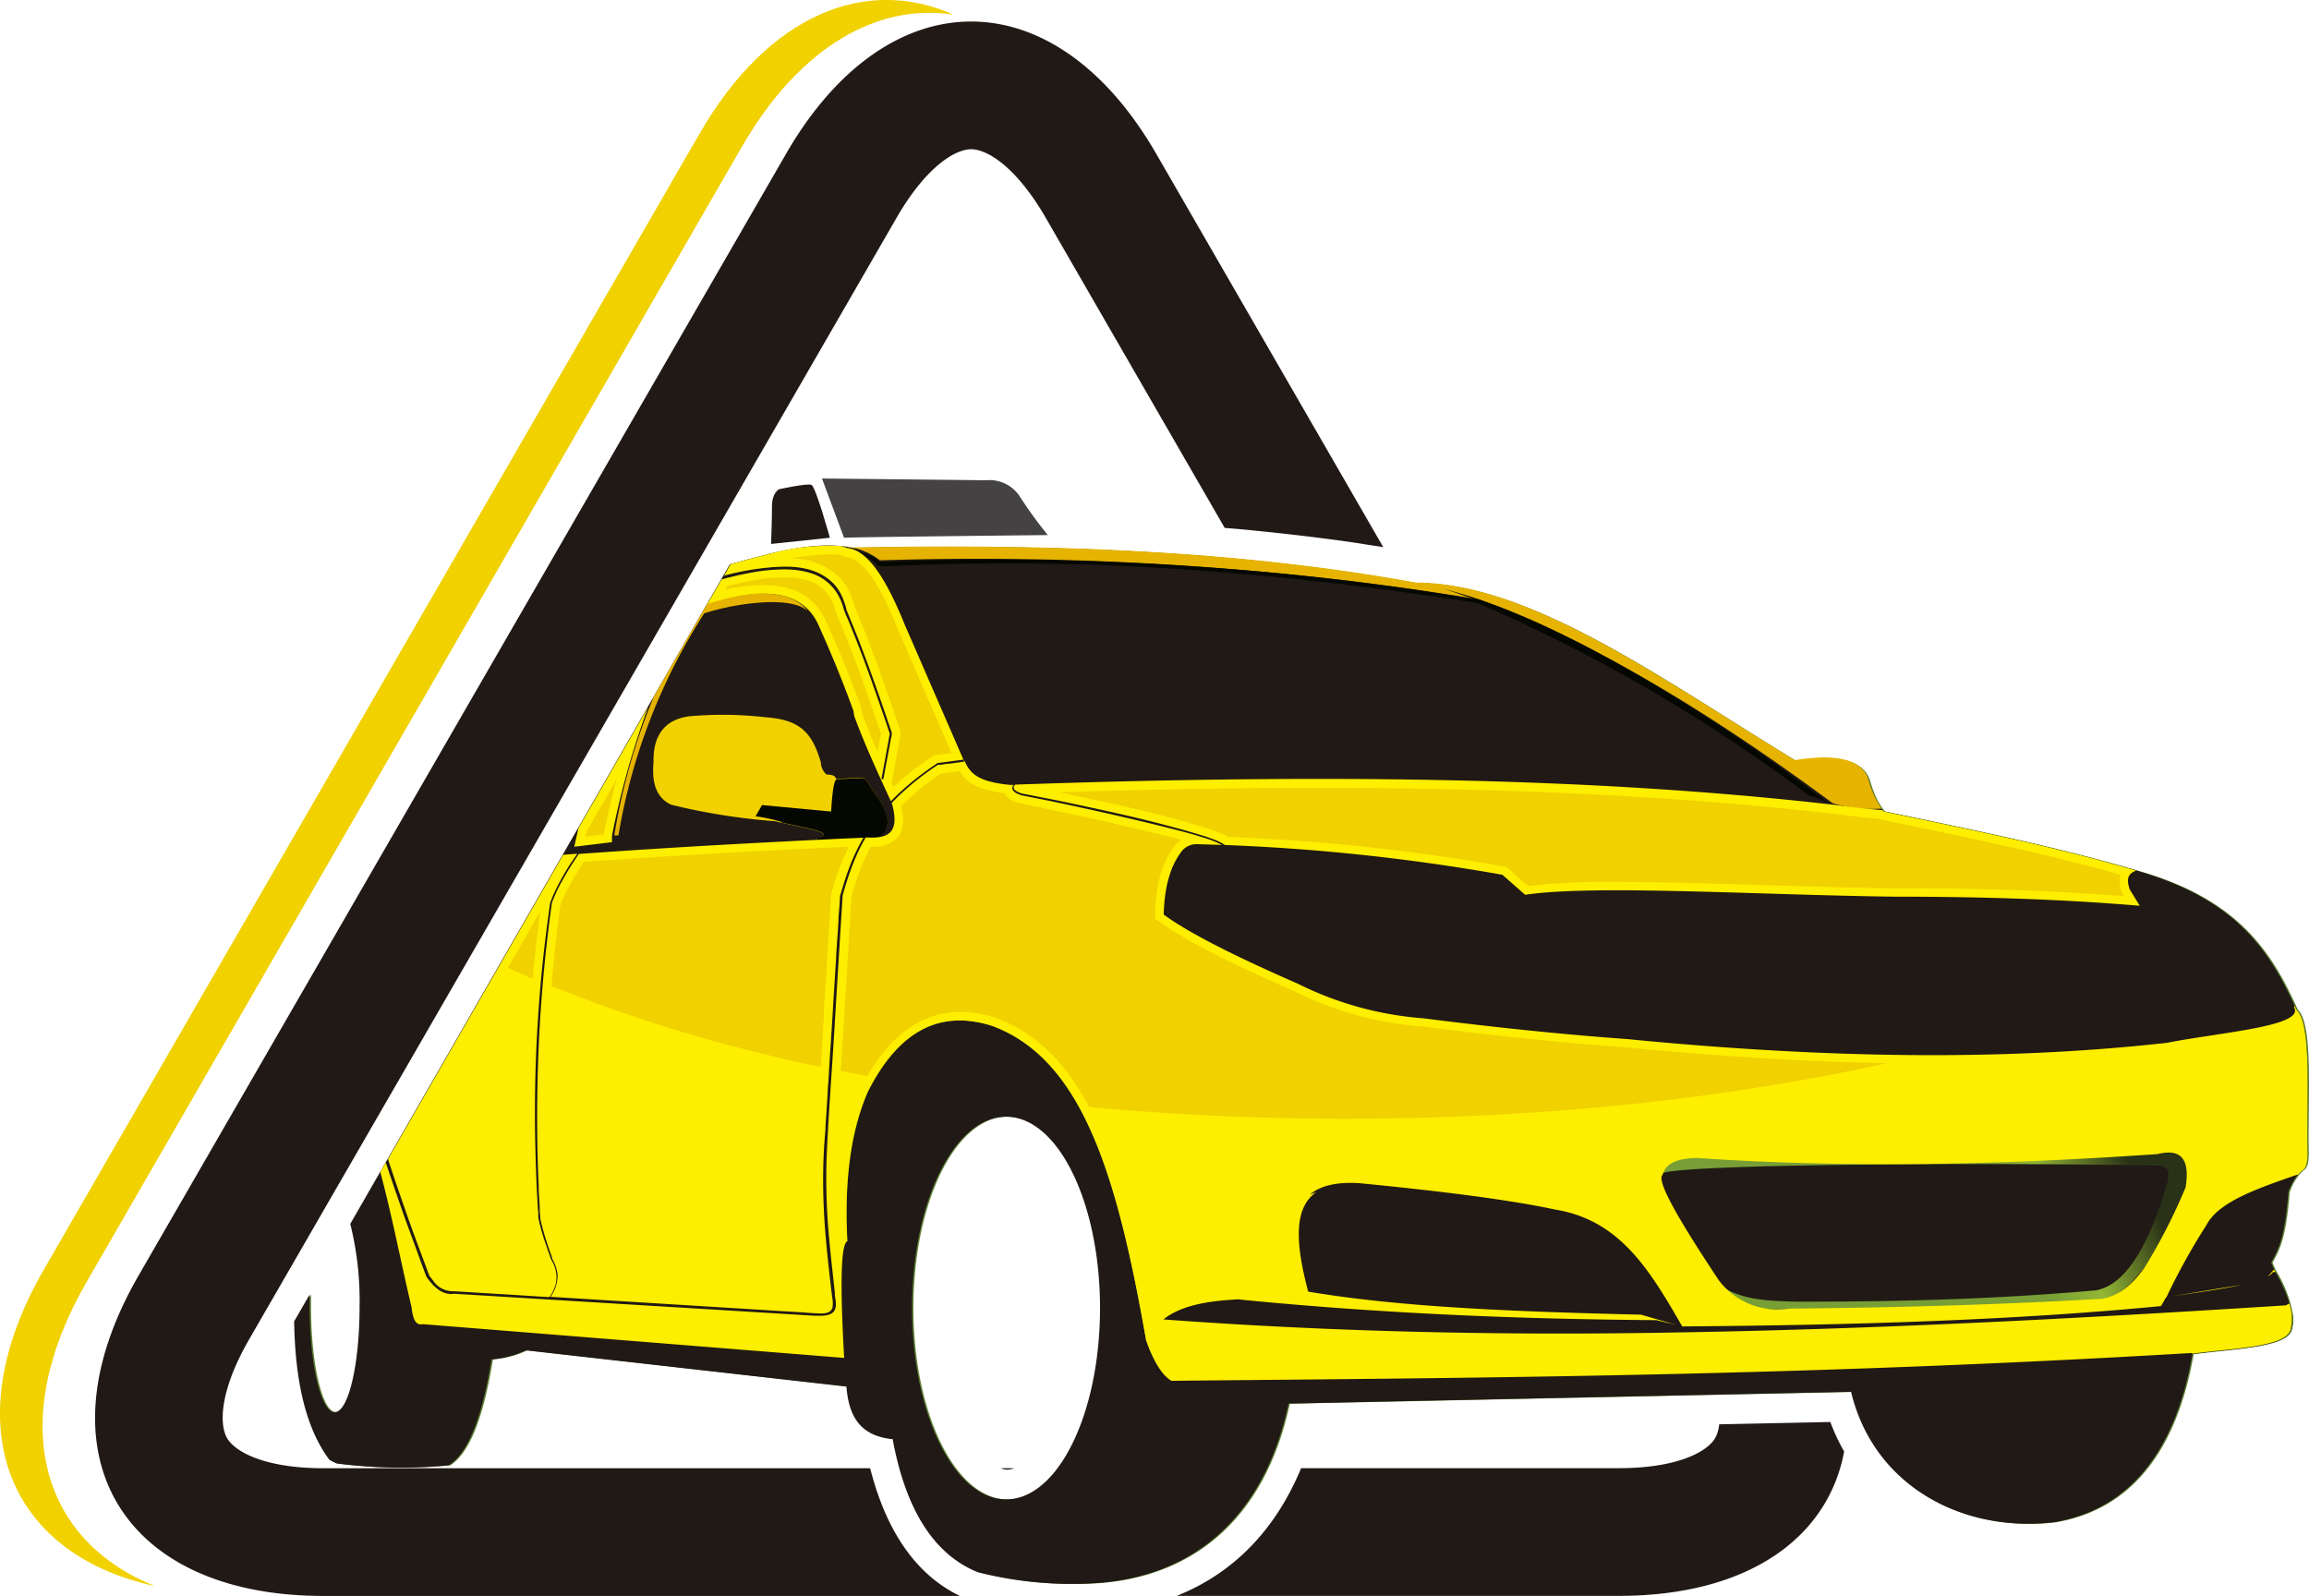 <svg xmlns:xlink="http://www.w3.org/1999/xlink" xmlns="http://www.w3.org/2000/svg" viewBox="0 0 357.09 246.81">
    <defs>
        <style>
            .cls-1{mask:url(#mask);filter:url(#luminosity-noclip-3);}.cls-10,.cls-11,.cls-12,.cls-13,.cls-14,.cls-15,.cls-2,.cls-5,.cls-6,.cls-8{fill-rule:evenodd;}.cls-2,.cls-4{mix-blend-mode:multiply;}.cls-2{fill:url(#linear-gradient);}.cls-3{mask:url(#mask-2);filter:url(#luminosity-noclip-4);}.cls-4{fill:url(#linear-gradient-2);}.cls-5{fill:#5b7e31;}.cls-16,.cls-6{fill:#211915;}.cls-7{mask:url(#mask-3);}.cls-8{fill:url(#linear-gradient-3);}.cls-14,.cls-9{fill:#f1d100;}.cls-10{fill:#e6b400;}.cls-11{fill:#050800;}.cls-12{fill:url(#linear-gradient-4);}.cls-13{fill:url(#linear-gradient-5);}.cls-15{fill:#feee00;}.cls-17{mask:url(#mask-4);}.cls-18{fill:url(#linear-gradient-6);}.cls-19{fill:#444242;}.cls-20{filter:url(#luminosity-noclip-2);}.cls-21{filter:url(#luminosity-noclip);}
        </style>
        <filter id="luminosity-noclip" x="108.09" y="-8513.16" width="151.07" height="32766"
                filterUnits="userSpaceOnUse" color-interpolation-filters="sRGB">
            <feFlood flood-color="#fff" result="bg"/>
            <feBlend in="SourceGraphic" in2="bg"/>
        </filter>
        <mask id="mask" x="108.09" y="-8513.16" width="151.07" height="32766" maskUnits="userSpaceOnUse">
            <g class="cls-21"/>
        </mask>
        <linearGradient id="linear-gradient" x1="108.09" y1="101.99" x2="259.16" y2="101.99"
                        gradientUnits="userSpaceOnUse">
            <stop offset="0" stop-color="#b8b8b8"/>
            <stop offset="0.07" stop-color="#949494"/>
            <stop offset="0.17" stop-color="#6d6d6d"/>
            <stop offset="0.27" stop-color="#4b4b4b"/>
            <stop offset="0.37" stop-color="#303030"/>
            <stop offset="0.49" stop-color="#1a1a1a"/>
            <stop offset="0.62" stop-color="#0b0b0b"/>
            <stop offset="0.77" stop-color="#030303"/>
            <stop offset="1"/>
        </linearGradient>
        <filter id="luminosity-noclip-2" x="82.94" y="-8513.16" width="127.21" height="32766"
                filterUnits="userSpaceOnUse" color-interpolation-filters="sRGB">
            <feFlood flood-color="#fff" result="bg"/>
            <feBlend in="SourceGraphic" in2="bg"/>
        </filter>
        <mask id="mask-2" x="82.94" y="-8513.16" width="127.21" height="32766" maskUnits="userSpaceOnUse">
            <g class="cls-20"/>
        </mask>
        <linearGradient id="linear-gradient-2" x1="82.94" y1="52.82" x2="210.15" y2="52.82"
                        xlink:href="#linear-gradient"/>
        <filter id="luminosity-noclip-3" x="108.09" y="88.3" width="151.07" height="27.38" filterUnits="userSpaceOnUse"
                color-interpolation-filters="sRGB">
            <feFlood flood-color="#fff" result="bg"/>
            <feBlend in="SourceGraphic" in2="bg"/>
        </filter>
        <mask id="mask-3" x="108.09" y="88.3" width="151.07" height="27.38" maskUnits="userSpaceOnUse">
            <g class="cls-1">
                <path class="cls-2"
                      d="M259.16,110.82c-14.08-8.74-28.24-16.68-40.06-16.68h-.43l-.35-.07c-20.74-3.77-43.57-5.53-71.82-5.53-4.58,0-9.33,0-14.52.14h-.47l-.45-.1a14.05,14.05,0,0,0-2.9-.28,35.41,35.41,0,0,0-7.92,1.11c-1.55.38-3.13.8-4.74,1.24l-7.41,12.87c24.64,7.59,56.43,12.16,91.15,12.16A358.66,358.66,0,0,0,259.16,110.82Z"/>
            </g>
        </mask>
        <linearGradient id="linear-gradient-3" x1="108.09" y1="101.99" x2="259.16" y2="101.99"
                        gradientUnits="userSpaceOnUse">
            <stop offset="0" stop-color="#f8f8f8"/>
            <stop offset="0.05" stop-color="#d8d7d7"/>
            <stop offset="0.14" stop-color="#aeabaa"/>
            <stop offset="0.23" stop-color="#888482"/>
            <stop offset="0.32" stop-color="#686360"/>
            <stop offset="0.42" stop-color="#4e4845"/>
            <stop offset="0.53" stop-color="#3a332f"/>
            <stop offset="0.64" stop-color="#2c2420"/>
            <stop offset="0.79" stop-color="#241c18"/>
            <stop offset="1" stop-color="#211915"/>
        </linearGradient>
        <linearGradient id="linear-gradient-4" x1="325.75" y1="172.88" x2="307.34" y2="182.46"
                        gradientUnits="userSpaceOnUse">
            <stop offset="0" stop-color="#293216"/>
            <stop offset="0.63" stop-color="#93b635"/>
            <stop offset="1" stop-color="#779f36"/>
        </linearGradient>
        <linearGradient id="linear-gradient-5" x1="118.45" y1="197.36" x2="204.88" y2="170.02"
                        xlink:href="#linear-gradient-4"/>
        <filter id="luminosity-noclip-4" x="82.94" y="5.31" width="127.21" height="95.03" filterUnits="userSpaceOnUse"
                color-interpolation-filters="sRGB">
            <feFlood flood-color="#fff" result="bg"/>
            <feBlend in="SourceGraphic" in2="bg"/>
        </filter>
        <mask id="mask-4" x="82.94" y="5.31" width="127.21" height="95.03" maskUnits="userSpaceOnUse">
            <g class="cls-3">
                <path class="cls-4"
                      d="M150.19,5.31c-10.1,0-19.65,6.9-26.9,19.44L82.94,94.65a158,158,0,0,0,15,5.69L137,32.65C141.89,24.14,147,21.1,150.19,21.1s8.3,3,13.22,11.55l27.19,47.1,2.17.2,1.4.14c5.35.52,10.32,1.12,15.2,1.82l.78.12L177.09,24.75C169.84,12.21,160.29,5.31,150.19,5.31Z"/>
            </g>
        </mask>
        <linearGradient id="linear-gradient-6" x1="82.94" y1="52.82" x2="210.15" y2="52.82"
                        xlink:href="#linear-gradient-3"/>
    </defs>
    <title>Ativo 2</title>
    <g id="Camada_2" data-name="Camada 2">
        <g id="Layer_1" data-name="Layer 1">
            <path class="cls-5"
                  d="M132.15,84.73l-.09,0,.07,0Zm223.21,71.41c-4.2-9.38-9.56-17.22-24.94-21.56-12.36-3.65-25.69-6.33-38.92-9.1-.12-.14-.22-.29-.33-.43l-.29-.42-.12-.19a4.23,4.23,0,0,1-.24-.4l-.12-.22c-.07-.12-.13-.25-.19-.38a1.75,1.75,0,0,1-.11-.24c-.06-.12-.11-.24-.16-.36a2.6,2.6,0,0,1-.1-.25c0-.12-.09-.24-.14-.35s-.05-.17-.08-.25-.09-.24-.13-.37a.88.88,0,0,0-.05-.15c-.11-.34-.21-.69-.32-1-1.21-3.13-5.35-3.76-11.34-2.81-20.13-12.21-40.88-27.49-58.54-27.45-2.63-.47-5.26-.9-7.9-1.31l-2.92-.44c-5-.72-9.92-1.3-14.9-1.79l-1.36-.14c-1.53-.15-3-.27-4.58-.4l-.86-.07q-8.06-.65-16.13-1h-.2c-3.51-.15-7-.25-10.56-.32h-.35l-3.27,0-2.2,0H151.8l-3.25,0h-1.4q-7.49,0-15,.13h0l-.13,0h.05a6.52,6.52,0,0,0-1-.17l-.81-.09-.07,0-.59,0-.44,0h-.91l-1,0-.77,0-.94.09-.49.06c-.33,0-.65.08-1,.13l-.5.07-1,.17-.58.1-.92.19-1.52.33c-1.06.26-2.11.54-3.18.82l-.6.17c-.86.22-1.71.45-2.57.69h0l-.06,0-3.43,6-8.32,14.46h0L54.41,189.26A49.09,49.09,0,0,1,55.83,202c0,9.05-1.73,16.39-3.86,16.39S48.1,211,48.1,202c0-.61,0-1.21,0-1.79l-2.38,4.14c.15,9.09,1.75,16.48,5.46,21.42.36.2.74.39,1.12.56a77.71,77.71,0,0,0,17.35.28c2.6-1.72,4.91-6.13,6.59-16.38a15.26,15.26,0,0,0,5.32-1.4l49.57,5.6c.34,4.28,1.88,7.63,7.14,8.13,2,10.85,6.35,17.83,13.17,20.58a59,59,0,0,0,18.76,1.68c14.6-1.15,25.5-10.14,29.27-27.73l87-1.82c3.4,14.29,16.86,21.85,31.36,20.17,10.44-1.72,18.49-9.35,21.43-26,6.37-.88,15-1,15.26-4.06a4.61,4.61,0,0,0,.15-.84v-.12c0-.1,0-.21,0-.32s0-.25,0-.37a.28.28,0,0,1,0-.09,19,19,0,0,0-2.65-7.08l-.57-1.27c1-1.9,2.07-3.43,2.66-10.91a8.52,8.52,0,0,1,1.38-2.57,7.53,7.53,0,0,1,.72-.8c.68-.25.91-1.5.84-3.21C356.93,169.21,357.75,158.33,355.36,156.14ZM155.8,231.88c-8,0-14.54-13.24-14.54-29.59s6.51-29.59,14.54-29.59,14.55,13.25,14.55,29.59S163.84,231.88,155.8,231.88Z"/>
            <path class="cls-6"
                  d="M355.13,156.14c-4.19-9.38-9.55-17.22-24.93-21.56-12.36-3.65-25.69-6.33-38.92-9.1a13.28,13.28,0,0,1-2.38-5c-1.2-3.13-5.34-3.76-11.34-2.81C257.43,105.42,236.68,90.14,219,90.18c-28.81-5.23-57.91-6-87.11-5.45-3.56-.79-7.91-.26-12.6.84q-3.19.8-6.42,1.7l-58.7,102A49.09,49.09,0,0,1,55.61,202c0,9.05-1.73,16.39-3.86,16.39S47.88,211,47.88,202c0-.61,0-1.21,0-1.79l-2.39,4.14c.15,9.09,1.75,16.48,5.46,21.42.36.2.73.39,1.12.56a77.71,77.71,0,0,0,17.35.28c2.6-1.72,4.91-6.13,6.59-16.38a15.26,15.26,0,0,0,5.32-1.4l49.57,5.6c.34,4.28,1.88,7.63,7.15,8.13,2,10.85,6.35,17.83,13.16,20.58A59,59,0,0,0,170,244.79c14.6-1.15,25.5-10.14,29.27-27.73l87-1.82c3.4,14.29,16.86,21.85,31.36,20.17,10.44-1.72,18.49-9.35,21.43-26,6.37-.88,15-1,15.26-4.06.6-2.12-.51-5.22-2.51-8.82l-.57-1.27c1-1.9,2.07-3.43,2.66-10.91a8.22,8.22,0,0,1,2.1-3.37c.68-.25.91-1.5.84-3.21C356.71,169.21,357.53,158.33,355.13,156.14ZM155.58,231.88c-8,0-14.54-13.24-14.54-29.59s6.51-29.59,14.54-29.59,14.54,13.25,14.54,29.59S163.62,231.88,155.58,231.88Z"/>
            <g class="cls-7">
                <path class="cls-8"
                      d="M259.16,110.82c-14.08-8.74-28.24-16.68-40.06-16.68h-.43l-.35-.07c-20.74-3.77-43.57-5.53-71.82-5.53-4.58,0-9.33,0-14.52.14h-.47l-.45-.1a14.05,14.05,0,0,0-2.9-.28,35.41,35.41,0,0,0-7.92,1.11c-1.55.38-3.13.8-4.74,1.24l-7.41,12.87c24.64,7.59,56.43,12.16,91.15,12.16A358.66,358.66,0,0,0,259.16,110.82Z"/>
            </g>
            <path class="cls-9"
                  d="M13.38,198.28,114.76,22.65c8.92-15.43,21-22.22,32.71-20.38-13.6-6.08-28.69,0-39.29,18.41L6.8,196.3c-13.8,23.9-5.87,44,17.21,49C6.12,238.15,1,219.74,13.38,198.28Z"/>
            <path class="cls-10"
                  d="M283.43,124.22c-19.8-14.68-38.24-25.56-54.9-31.57a483.1,483.1,0,0,0-92.46-6,10.07,10.07,0,0,0-4.5-2c-1.49-.26-.55-.15.34,0,29.2-.5,58.3.22,87.11,5.45,17.66,0,38.41,15.24,58.54,27.45,6-.95,10.14-.32,11.34,2.81a14,14,0,0,0,2.11,4.69A21.64,21.64,0,0,1,283.43,124.22Z"/>
            <path class="cls-11"
                  d="M136.76,87.59c25.24-1.22,54.64-.21,91.77,5.68A251,251,0,0,1,279.72,123a15.83,15.83,0,0,1,3.28,1.35c-5.52-4.18-36.56-27.61-59.84-33.29,2,.56,3.51,1.16,5.13,1.69-26.09-4.71-61.65-7.25-92.1-5.81a7.28,7.28,0,0,0-3.49-1.53,8,8,0,0,1,3.19,2.19Z"/>
            <path class="cls-12"
                  d="M256.9,181.6c.13-1.71,57.19-1.81,76.34-1.33,1.39-.07,2.46.26,2,2.4-1.34,4.57-4.75,15.76-11.11,16.88-15.85,1.4-31.22,1.79-46.35,1.75-4.2-.09-8.34-.27-11.38-2.28,2,1.66,3.91,3.49,7.63,3.48,14.74.13,31.75,0,50.5-1.48,3.47-.4,5-2.56,7.1-5a74.11,74.11,0,0,0,6.69-13.53c.05-3.48-1-4.71-3.08-4.28-24.38.66-49,1.21-73.39.8C258.8,179,257.64,180.17,256.9,181.6Z"/>
            <path class="cls-13"
                  d="M177.24,207.23c-4.41-25.09-9.72-43.42-23.84-48.59-7.66-2.41-14.2.32-19.19,10.21-2.46,5.67-3.69,13.12-3.16,23.1-.26.09-.47.59-.62,1.48l-.25-.26c-.66-10.92-3-24.45,7.92-35.17,5.25-4.72,10.81-5.33,16.53-3.53,10.7,3.94,18.67,21,24.27,49.44-1.5,1.31-2.76,2.82,1.28,8.82A16.32,16.32,0,0,1,177.24,207.23Z"/>
            <path class="cls-6"
                  d="M86.06,143.62a2.53,2.53,0,0,0-1.63,2.23c-.28.91.15,1.27,1,1.28a24.33,24.33,0,0,0,6.86-.44c.94-.27,1.05-.94,1.13-1.64-.12-1-1-1.39-2.31-1.47A20.57,20.57,0,0,0,86.06,143.62Z"/>
            <path class="cls-14"
                  d="M106.64,110.77c-3.47.43-5.7,2.59-5.57,7.14-.3,3.13.43,5.49,2.74,6.54A96.29,96.29,0,0,0,119.92,127c3.4.87,10,1.76,6.45,2.63l.08.4c2.69-.17,5.64-.34,9.38-.5,2.29-1.58,1.55-4-.58-6.93l-1.57-2.34-4.39.19c-.12-.59-.78-.65-1.47-.67a2.62,2.62,0,0,1-.87-1.86c-1.33-4.61-3.22-6.64-8.59-7A57.63,57.63,0,0,0,106.64,110.77Z"/>
            <path class="cls-11"
                  d="M126.45,130l-.08-.4c3.22-.8-1.92-1.59-5.44-2.39l-.08-.1a25.33,25.33,0,0,0-4-.87l1-1.74,10.68,1c.28-4.31.57-4.77.86-5l.05,0,4.28-.19,1.57,2.34c2.13,2.89,2.87,5.35.58,6.93C132.09,129.68,129.14,129.85,126.45,130Z"/>
            <path class="cls-10"
                  d="M109.46,93.22l-8.32,14.46A95,95,0,0,0,95,129.2h.64a91.16,91.16,0,0,1,13.26-34.33c3.69-1.29,13.11-3,16-.38C122.8,91.71,117.82,90.75,109.46,93.22Z"/>
            <path class="cls-15"
                  d="M350.7,197.4a2.36,2.36,0,0,0,.83-.68h.36a2.56,2.56,0,0,0-.11-.24l-.57-1.27.51,1.15-.18.11A7.81,7.81,0,0,1,350.7,197.4Zm-4,1.29L336,200.45C340.46,199.81,344.08,199.27,346.71,198.69Zm8.42-42.55-.25-.55-.11.18c1.81,2.94-11.41,3.88-19.63,5.5-26.26,2.93-53.74,2.25-81.87-.42l-1.38-.14c-10.89-.78-21.41-1.92-31.77-3.23a52.24,52.24,0,0,1-19.4-5.35c-11.22-4.9-17.39-8.24-20.74-10.69.1-4,.92-7.23,2.58-9.51a2.92,2.92,0,0,1,2.51-1.38l3.9.12a14.52,14.52,0,0,0-2.75-1.11c-2-.65-4.17-1.19-6.29-1.72-6-1.48-12-2.82-18.12-4.09L158,123a3.47,3.47,0,0,1-.45-.17c-.39-.16-1-.44-1-1a.68.68,0,0,1,.23-.45l-.59,0c-5.38-.52-6.22-2-7.11-3.86l0,.28-2.24.3c-.48,0-.94.12-1.42.18l-.21,0-.16,0a41.83,41.83,0,0,0-6.46,5.2c-.24.23-.45.47-.68.71h0c1.45,5-1,5.5-4,5.31-.15.24-.31.48-.44.74a31.86,31.86,0,0,0-2,4.55c-.27.74-.5,1.49-.74,2.24-.12.4-.23.8-.34,1.19a1.21,1.21,0,0,0-.08.25s0,0,0,.06v0q-.65,10.44-1.28,20.87c-.4,6.56-.9,13-1.19,19.53a98.43,98.43,0,0,0,.42,12.91c.18,2,.39,3.88.6,5.8l.18,1.62c0,.2.05.38.07.58a.8.8,0,0,0,0,.15.34.34,0,0,0,0,.14,1.06,1.06,0,0,1,0,.15c.14.94.43,2.2-.43,2.79a1.24,1.24,0,0,1-.3.16,2.84,2.84,0,0,1-.44.15,4.82,4.82,0,0,1-1.38.09,3.73,3.73,0,0,1-.47,0h-.22q-27.83-1.69-55.63-3.39c-1.85.29-3.21-1.14-4.19-2.48a1.84,1.84,0,0,1-.24-.51c-.23-.62-.47-1.25-.7-1.88-1-2.8-2.08-5.6-3.06-8.43-.82-2.34-1.61-4.68-2.39-7l-.85,1.46c1.74,6.42,3.2,14,4.83,20.9.2,1.53.49,2.91,1.76,2.64L130.55,210c-.66-11.61-.5-17.7.5-18.05-.53-10,.7-17.43,3.16-23.1,5-9.89,11.53-12.62,19.19-10.21,14.12,5.17,19.43,23.5,23.84,48.59,1,2.78,2.19,5.25,3.91,6.31,49.11-.47,97.46-.73,157.77-4.3l.14.11c6.36-.87,14.95-1,15.23-4a6.92,6.92,0,0,0-.26-3.78l-.5.3c-31.4,2-62.7,3.66-93.6,4.18-28.59.55-55.18-.16-80-2,2.72-2.2,7-2.89,11.66-3.11l.48.07c22.21,2.17,43.37,3,64.09,3.15l3.07.73-5.49-1.59a5.05,5.05,0,0,1-.52,0c-18.22-.45-36.16-1.07-50.91-3.55-1.8-6.85-2.47-12.82,1.26-15.39l-1,.37c1.93-1.58,4.63-1.93,7.67-1.75,13,1.26,23.47,2.61,30.32,4.09,10,1.63,14.63,9.44,19.6,18.06,26.85-.19,52.13-1,74.05-3.15l.73-1.28H335a100.73,100.73,0,0,1,6.22-11.23c1.87-3.64,8-5.7,14-7.79h.18l-.11.14a7.53,7.53,0,0,1,.72-.8c.68-.25.91-1.5.84-3.21C356.71,169.21,357.53,158.33,355.13,156.14ZM338,183.62a87.07,87.07,0,0,1-6.41,12.5c-1.87,2.56-3.74,4.18-6.41,4.73-17.3,1-33.23,1.38-48.49,1.53A11.42,11.42,0,0,1,265.82,198c-7.81-11.75-9.48-15.61-8.7-16.31.6-2.1,2.82-2.58,5.49-2.6,23.91,1.63,47.55,1,71.06-.61C337.31,177.56,338.72,179.28,338,183.62ZM94.64,129.25a129.08,129.08,0,0,1,5.61-19.93L89.46,128.07c-.23,1-.44,1.93-.65,2.88l5.83-.71ZM126.73,97q2.91,6.46,5.25,12.92l.14.85c1.61,4.38,3.64,8.76,5.66,13.14.41-.43.83-.85,1.27-1.26a44.74,44.74,0,0,1,5.65-4.44A.84.84,0,0,1,145,118l1-.13,3-.39-.07-.15-9-20.7c-2.65-6.53-5.49-11.47-8.83-11.87L130,84.43a35,35,0,0,0-10.66,1.14q-3.16.8-6.36,1.68l-1,1.77.93-.24a41.22,41.22,0,0,1,5.86-1c.65-.07,1.3-.11,2-.13,3.26-.12,6.22.54,8.29,2.77A7.68,7.68,0,0,1,130.52,93c.08.23.17.45.24.69s.07.26.11.38,0,.2,0,.14c.6,1.5,1.24,3,1.83,4.51,1.55,4,3,8.09,4.4,12.19.24.73.49,1.46.74,2.18a1.14,1.14,0,0,1,.09.3,3.47,3.47,0,0,1-.13.75c-.05.25-.08.45-.13.7-.35,1.89-.71,3.77-1.05,5.66l-.31,0q.66-3.53,1.3-7.05c-.12-.31-.23-.65-.34-1l-.88-2.56c-1.32-3.8-2.64-7.59-4.13-11.31-.37-.89-.72-1.8-1.08-2.69a16.45,16.45,0,0,1-.7-1.7,8.7,8.7,0,0,0-1.1-2.56,7.33,7.33,0,0,0-4-3,13.88,13.88,0,0,0-2.8-.53,18.5,18.5,0,0,0-2.58,0,27.09,27.09,0,0,0-3.56.41c-1.65.29-3.26.67-4.84,1.09l-2.19,3.79C118.65,90.46,124.5,91.57,126.73,97Zm.92,77.68c0-.64.08-1.27.11-1.9s.09-1.27.12-1.9L128,169c0-.63.08-1.27.12-1.9s.08-1.26.11-1.9.09-1.26.12-1.9.08-1.26.13-1.89.07-1.27.12-1.9.07-1.27.12-1.9.08-1.27.11-1.9.09-1.27.12-1.9l.12-1.9c.05-.63.08-1.26.12-1.9l.12-1.89c0-.64.08-1.27.11-1.9s.09-1.27.13-1.9l.12-1.9c0-.63.07-1.27.12-1.9s.08-1.27.12-1.9a2.08,2.08,0,0,1,.11-.41l.27-.88q.39-1.35.87-2.67a31.46,31.46,0,0,1,2.36-5.1l-.26,0c-15.9.72-30.59,1.55-43.81,2.51l.07,0a48.32,48.32,0,0,0-3.11,5.13c-.31.58-.56,1.21-.82,1.82-.06.14-.12.3-.18.45a1.51,1.51,0,0,1-.06.18,234.47,234.47,0,0,0-2.25,29.73c-.08,4.7,0,9.4.21,14,0,1.1.1,2.2.16,3.28,0,.45,0,.9.08,1.35v.14a.86.86,0,0,1,0,.16c0,.24,0,.18,0,.12a39.06,39.06,0,0,0,1.23,4.33c.13.4.26.78.41,1.17l.16.46c0,.07,0,.13.06.18a.73.73,0,0,0,0,.12c0,.09,0,.05,0,0a6.29,6.29,0,0,1,.73,1.89,3.72,3.72,0,0,1,.09.68,5.49,5.49,0,0,1-1.1,3.29l32.36,2,2.79.18,2.78.16c1.32.08,2.42.19,3.62.23,1,.05,2-.1,2.1-1.14a5.29,5.29,0,0,0,0-.79c-.28-2.07-.52-4.22-.74-6.33-.29-2.73-.54-5.49-.65-8.29a87.83,87.83,0,0,1,.11-10Q127.58,175.64,127.65,174.69Zm30-52.11a2.13,2.13,0,0,0,.38.14h0l5.76,1.13c4.74,1,9.47,2,14.1,3.15,2.74.69,5.52,1.44,8.19,2.26.54.16,1.06.35,1.58.55a7.5,7.5,0,0,1,1.77.88,313.86,313.86,0,0,1,42.91,4.6l3.53,3.1c10.49-1.59,35.48,0,57.05.29,12.48,0,25.11.32,38,1.41l-1.56-2.54c-.65-1.89,0-2.49.85-2.83l.08-.12-.08,0c-12.36-3.65-25.69-6.33-38.92-9.1l-.18-.22-.15,0c-2.88-.25-4.95-.5-6.81-.75-39-4.52-81.56-4.76-127.2-3.18l.06,0c-.11.13-.26.26-.24.43C156.8,122.24,157.37,122.45,157.68,122.58ZM65.19,194.06c.23.63.48,1.26.71,1.89.09.23.17.46.25.7s.13.34.2.5a1.3,1.3,0,0,1,.05.14c.17.25.37.48.55.71a3.66,3.66,0,0,0,3.15,1.69l.15,0c2.79.17,5.57.35,8.36.51l2.78.18,3.58.22h0a6.16,6.16,0,0,0,1-2.1,5,5,0,0,0-.66-3.57,3.8,3.8,0,0,1-.24-.62c-.16-.45-.33-.89-.47-1.35A34.3,34.3,0,0,1,83.4,189c0-.16-.09-.34-.12-.5-.07-.44,0-.92-.08-1.37-.07-1-.12-2.07-.18-3.12q-.15-3.13-.22-6.3a224.33,224.33,0,0,1,.81-25.54c.27-3.06.61-6.09,1-9.09.1-.72.19-1.45.3-2.18,0-.25.06-.48.1-.71a2.34,2.34,0,0,1,.09-.59c.11-.33.25-.65.38-1a36.68,36.68,0,0,1,3.81-6.57l-2.2.16L60,179.26q1.65,5,3.43,10Q64.3,191.68,65.19,194.06Z"/>
            <path class="cls-16"
                  d="M155.8,227.28a3,3,0,0,0,1.06-.22h-2.11A2.91,2.91,0,0,0,155.8,227.28ZM192.59,81.91l1.39.14c5.31.53,10.25,1.12,15.1,1.81l2.11.33.85.13,1.88.29L178.8,23.76c-15.74-27.24-41.48-27.24-57.22,0L21.42,197.28C5.69,224.53,18.55,246.81,50,246.81h98.45c-6.71-3.24-11.36-9.87-13.88-19.75H50c-9,0-13.65-2.51-14.89-4.67S34,215,38.52,207.15L138.68,33.64c4.51-7.8,9-10.56,11.51-10.56s7,2.76,11.51,10.56l27.7,48Zm90.48,138-17.2.36a5.34,5.34,0,0,1-.61,2.11c-1.24,2.16-5.89,4.67-14.89,4.67H201.22c-3.95,9.55-10.51,16.28-19.24,19.75h68.39c19.88,0,32.33-8.9,34.83-22.33A30.11,30.11,0,0,1,283.07,219.92Z"/>
            <path class="cls-14"
                  d="M131.77,92.53l.09.26c0,.15.11.3.16.46l0,.11c0,.06,0,.13.06.2l.08.22v0c.2.5.4,1,.61,1.48.4,1,.79,1.92,1.17,2.89,1.38,3.59,2.78,7.48,4.42,12.26.13.4.27.81.41,1.22l.33,1a2,2,0,0,1,.15.62,3.1,3.1,0,0,1-.11.93l0,.18c0,.22-.07.39-.11.6l-.24,1.26c-.28,1.49-.55,3-.82,4.47l-.06.33c.09.22.19.43.29.64a45.14,45.14,0,0,1,5.76-4.52,1.71,1.71,0,0,1,.74-.38l.08,0,.74-.1,1.63-.2-8.35-19.28c-1.07-2.63-4.32-10.64-7.76-11h-.12l-1.19-.37q-.74-.06-1.53-.06a32.47,32.47,0,0,0-5.91.62A10.67,10.67,0,0,1,130,89.48,9,9,0,0,1,131.77,92.53Zm-.47,38.41c-15.2.7-29,1.49-41,2.35a46.19,46.19,0,0,0-2.7,4.54,16.71,16.71,0,0,0-.7,1.54l-.09.21a3.62,3.62,0,0,0-.13.35l0,0c-.59,4.12-1,8.33-1.4,12.58A247,247,0,0,0,126.93,165c0-.59.08-1.18.11-1.8l.12-1.89c0-.33,0-.65.06-1s0-.62.06-.91c0-.65.08-1.28.13-1.9,0-.3,0-.59,0-.89s0-.67.06-1c0-.62.08-1.26.12-1.9,0-.33.12-1.9.12-1.9l.06-1,.06-.89c0-.58.07-1.15.11-1.73V148l.06-1c0-.31.07-1.23.07-1.23,0-.53.08-1.07.1-1.62,0-.31,0-.62.06-.94s0-.64.07-1l.06-1c0-.32,0-.63.06-.92q0-.94.12-1.89a2,2,0,0,1,.14-.65v0s.19-.64.28-.92c.29-1,.59-1.9.89-2.74A32.51,32.51,0,0,1,131.3,130.94ZM251.79,162c-9.82-.71-20.23-1.77-31.77-3.24a53.28,53.28,0,0,1-19.83-5.45c-10.33-4.52-17.2-8.06-21-10.84l-.56-.41,0-.68c.11-4.39,1-7.73,2.78-10.19a3.79,3.79,0,0,1,1.28-1.3c-1.09-.3-2.17-.56-3.12-.8-5.32-1.32-11.06-2.62-18.06-4.08l-3.84-.8a2.52,2.52,0,0,1-.57-.19l-.12,0a3,3,0,0,1-1.63-1.36c-4.34-.52-5.9-1.74-6.92-3.41l-1.46.2-.69.08-.76.1a40.92,40.92,0,0,0-6,4.87,1.85,1.85,0,0,1-.14.14c.5,2.12.35,3.68-.47,4.76a4.8,4.8,0,0,1-4,1.55h-.26a31.69,31.69,0,0,0-1.92,4.37c-.2.55-.38,1.11-.56,1.67l-.16.51c-.12.39-.23.78-.33,1.16l0,.06,0,.08,0,.1q-.63,10.35-1.27,20.71c-.12,2-.26,4-.39,6l4.12.8c3.8-6.58,8.63-9.92,14.39-9.92a18.24,18.24,0,0,1,5.43.9c6.25,2.29,10.86,7,14.47,13.8,12.74,1.19,26,1.82,39.69,1.82,30.43,0,59-3.12,83.7-8.59-12.07-.21-24.76-1-38.57-2.27ZM82.36,151.36c.25-2.64.55-5.41.94-8.47l.1-.75.15-1.17-5,8.7C79.79,150.24,81.06,150.81,82.36,151.36Zm11-22.4c.58-2.64,1.19-5.45,2-8.43l-4.62,8c-.07.28-.14.57-.2.85l2.83-.34Zm234.79,9.16,0-.14a4.3,4.3,0,0,1-.21-2.7c-10.71-3.05-22.27-5.46-33.47-7.8l-3.43-.71-.48-.14,0,0c-2.42-.22-4.44-.44-6.5-.72-23.58-2.73-49.83-4.06-80.25-4.06-12.44,0-25.62.22-40.11.67l.44.08c5.58,1.15,10.08,2.15,14.15,3.16,3,.74,5.74,1.51,8.25,2.28.64.19,1.23.41,1.68.58a10,10,0,0,1,1.7.8A312.87,312.87,0,0,1,232.57,134l.37.06,3.35,2.95a110.43,110.43,0,0,1,13.68-.62c6.66,0,14.43.23,22.65.48,6.74.21,13.71.42,20.31.5h1.56c12.31,0,23.45.4,33.94,1.21ZM127.93,96.47c1.87,4.15,3.65,8.53,5.28,13l0,.12.15.84c.72,1.94,1.52,3.9,2.37,5.86.18-1,.35-1.89.52-2.83-.08-.22-.15-.45-.22-.66l-.89-2.55c-1.39-4-2.66-7.66-4.1-11.25-.19-.45-.37-.91-.55-1.37s-.35-.89-.53-1.32c-.07-.17-.15-.33-.22-.5a9.19,9.19,0,0,1-.53-1.36,7.38,7.38,0,0,0-.92-2.16,6.06,6.06,0,0,0-3.27-2.49,12.91,12.91,0,0,0-2.52-.48c-.35,0-.75,0-1.18,0s-.83,0-1.24,0a28.72,28.72,0,0,0-3.39.39c-1.32.24-2.7.55-4.21.93l-.32.56a26.36,26.36,0,0,1,5.75-.73C123,90.47,126.31,92.5,127.93,96.47Z"/>
            <g class="cls-17">
                <path class="cls-18"
                      d="M150.19,5.31c-10.1,0-19.65,6.9-26.9,19.44L82.94,94.65a158,158,0,0,0,15,5.69L137,32.65C141.89,24.14,147,21.1,150.19,21.1s8.3,3,13.22,11.55l27.19,47.1,2.17.2,1.4.14c5.35.52,10.32,1.12,15.2,1.82l.78.12L177.09,24.75C169.84,12.21,160.29,5.31,150.19,5.31Z"/>
            </g>
            <path class="cls-19"
                  d="M162.05,82.75s-28.11.28-31.52.41L127.12,74l25.38.27a5.61,5.61,0,0,1,5.18,2.46A64.8,64.8,0,0,0,162.05,82.75Z"/>
            <path class="cls-16"
                  d="M128.34,83.16s-2.18-7.91-2.86-8.18-5,.68-5,.68-1.09.54-1.09,2.59-.14,5.87-.14,5.87Z"/>
        </g>
    </g>
</svg>